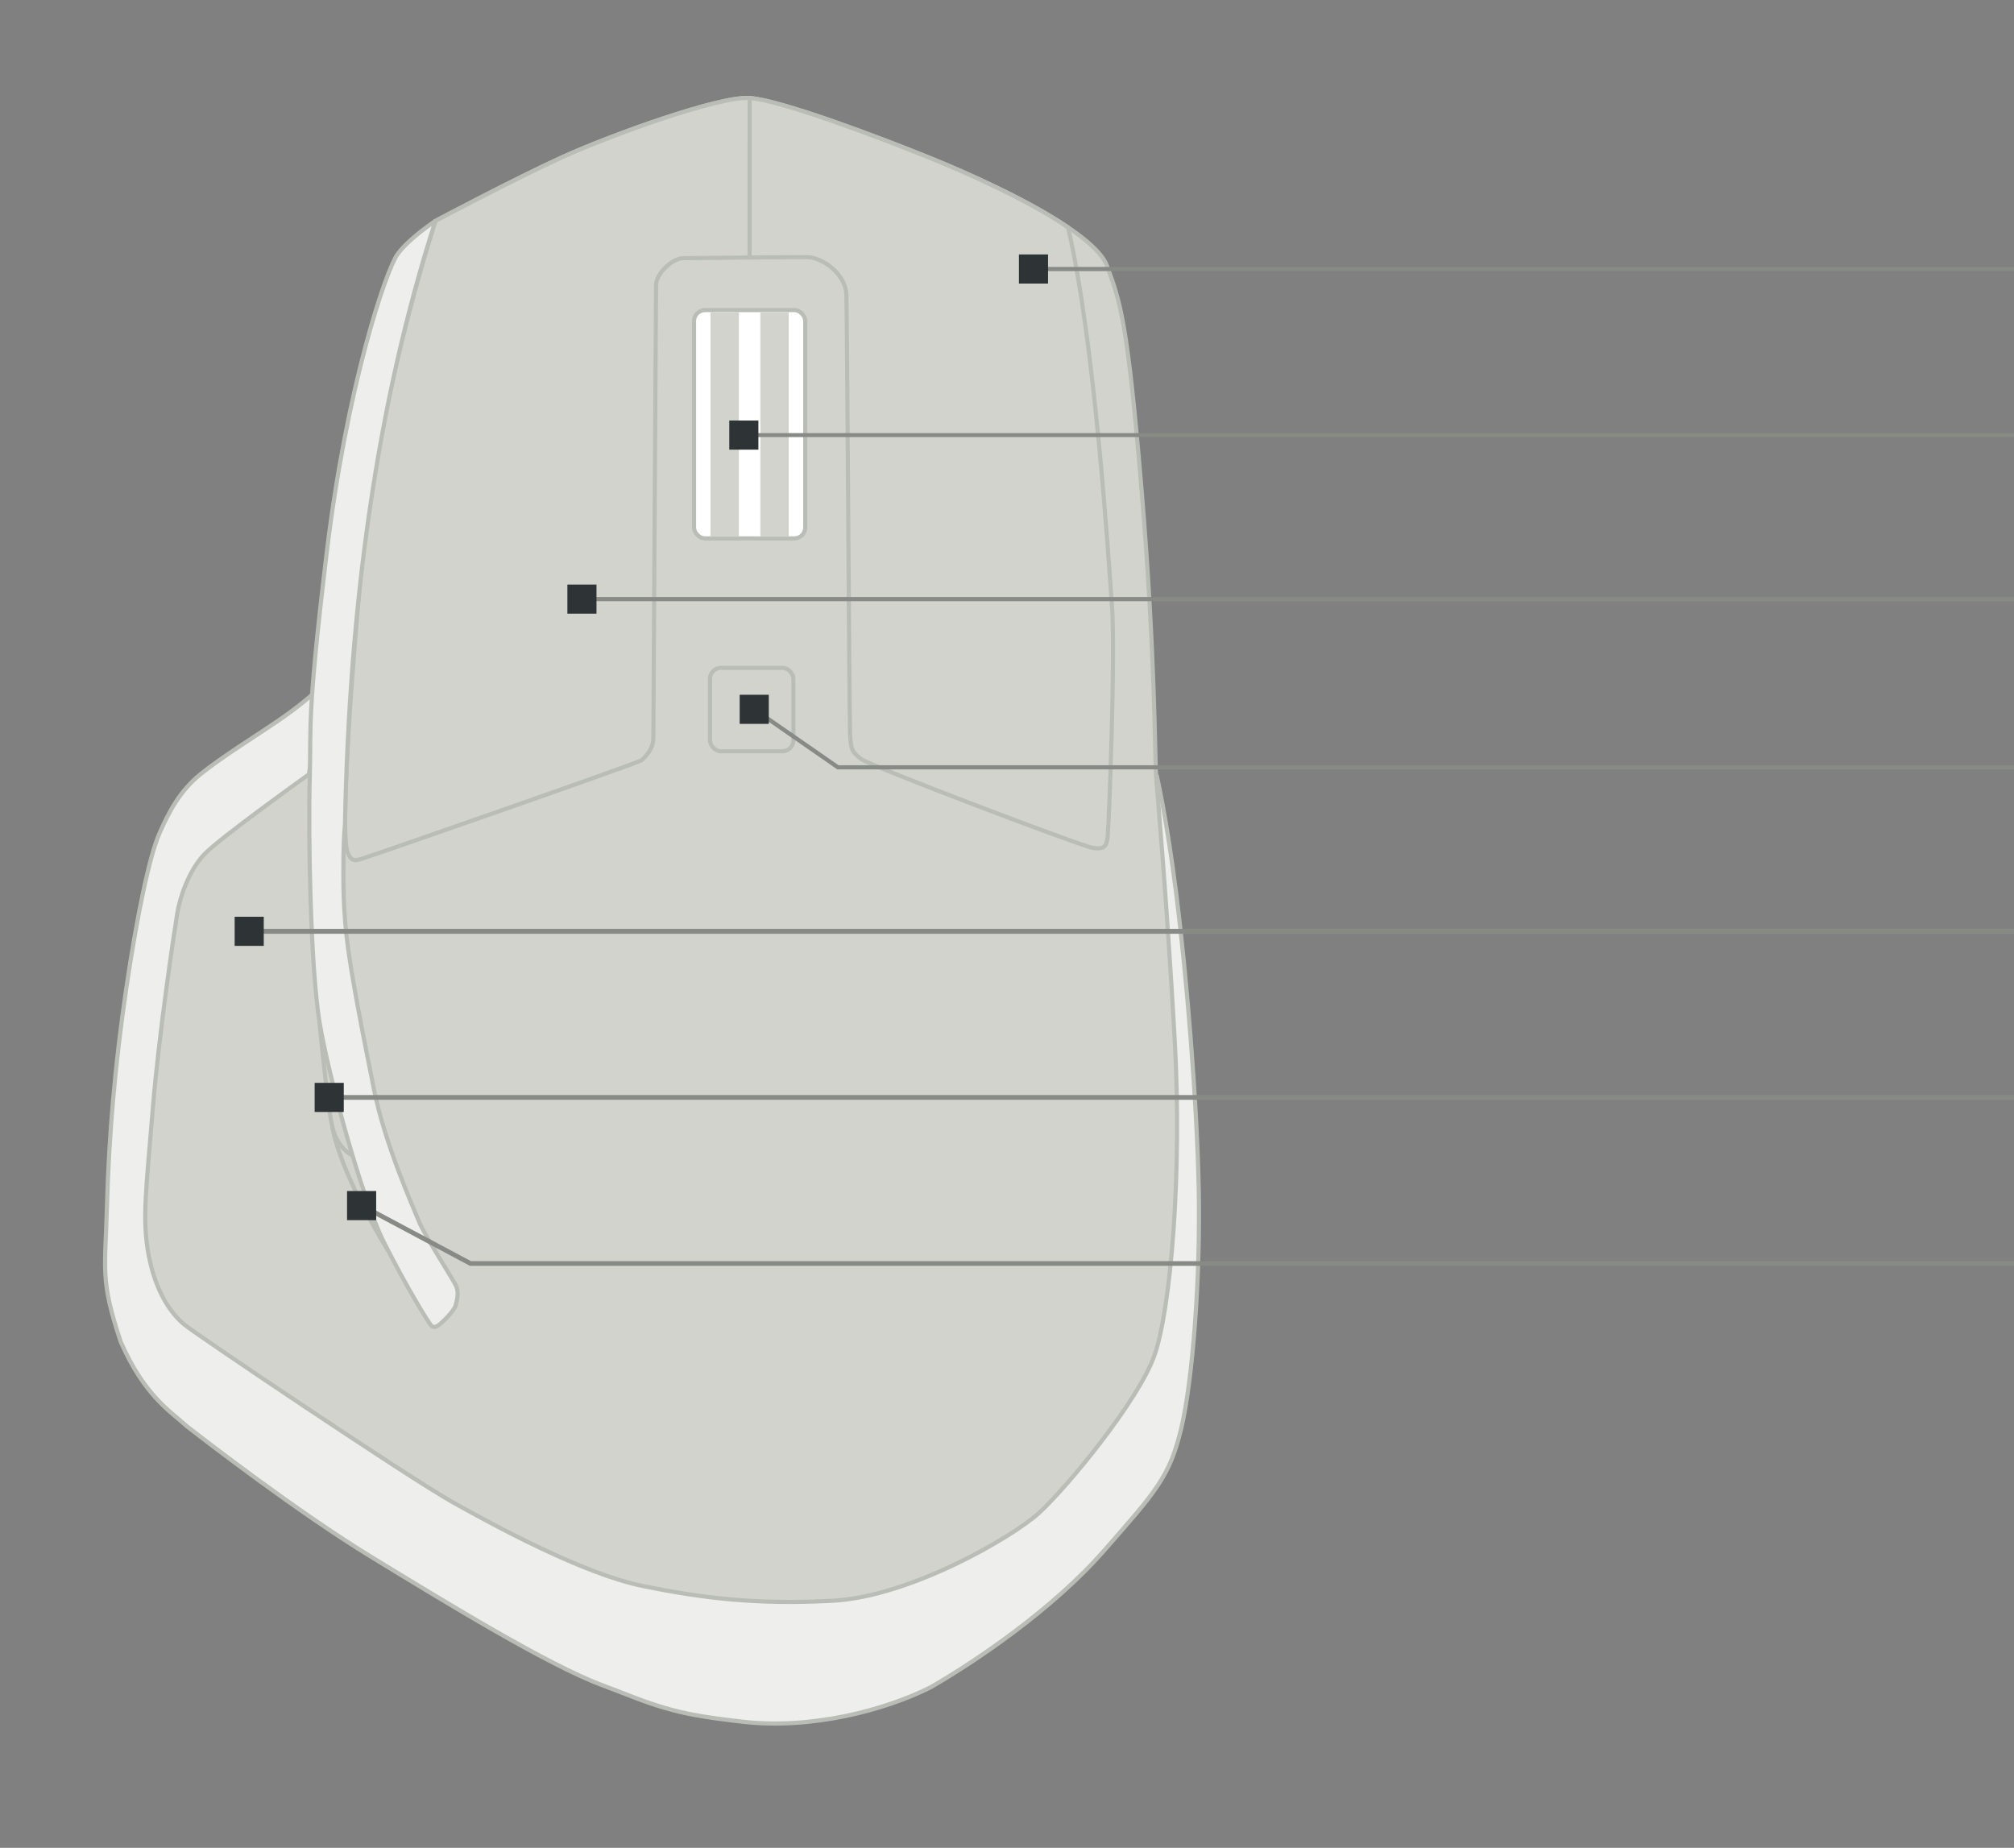 <?xml version="1.0" encoding="UTF-8" standalone="no"?>
<!-- Created with Inkscape (http://www.inkscape.org/) -->

<svg
   xmlns:dc="http://purl.org/dc/elements/1.1/"
   xmlns:cc="http://creativecommons.org/ns#"
   xmlns:rdf="http://www.w3.org/1999/02/22-rdf-syntax-ns#"
   xmlns:svg="http://www.w3.org/2000/svg"
   xmlns="http://www.w3.org/2000/svg"
   xmlns:sodipodi="http://sodipodi.sourceforge.net/DTD/sodipodi-0.dtd"
   xmlns:inkscape="http://www.inkscape.org/namespaces/inkscape"
   width="485"
   height="445"
   viewBox="0 0 128.323 117.74"
   version="1.1"
   id="svg8"
   sodipodi:docname="logitech-mx-master-2s.svg"
   inkscape:version="0.92.3 (2405546, 2018-03-11)">
  <rect x="0" y="0" width="128.323" height="117.74" fill="#808080" stroke="none"/>
  <defs
     id="defs2" />
  <sodipodi:namedview
     id="base"
     pagecolor="#ffffff"
     bordercolor="#666666"
     borderopacity="1.0"
     inkscape:pageopacity="0.0"
     inkscape:pageshadow="2"
     inkscape:zoom="1.979899"
     inkscape:cx="189.95565"
     inkscape:cy="227.78986"
     inkscape:document-units="px"
     inkscape:current-layer="Buttons"
     showgrid="true"
     inkscape:window-width="2560"
     inkscape:window-height="1376"
     inkscape:window-x="0"
     inkscape:window-y="27"
     inkscape:window-maximized="1"
     units="px"
     showguides="false"
     inkscape:snap-global="false">
    <inkscape:grid
       type="xygrid"
       id="grid5521"
       spacingy="10.583"
       spacingx="264583.33"
       originy="5.292" />
  </sodipodi:namedview>
  <g
     inkscape:groupmode="layer"
     id="Device"
     inkscape:label="Device"
     style="display:inline"
     transform="translate(0,-179.26)">
    <path
       style="fill:#eeeeec;fill-opacity:1;stroke:#babdb6;stroke-width:0.265px;stroke-linecap:butt;stroke-linejoin:miter;stroke-opacity:1"
       d="m 19.866,223.538 c 0,0 -0.785,0.718 -2.205,1.687 -1.42,0.969 -3.558,2.288 -4.878,3.358 -1.32,1.069 -2.005,2.372 -2.623,3.775 -0.618,1.403 -1.403,5.061 -2.121,9.922 -0.718,4.861 -1.102,9.438 -1.219,13.698 -0.117,4.26 -0.451,4.794 0.869,8.77 1.519,3.477 3.205,4.458 4.243,5.412 1.086,0.835 6.966,5.396 11.726,8.302 4.761,2.907 11.226,6.871 14.7,8.168 1.86,0.695 2.587,1.041 4.032,1.462 1.22,0.355 2.418,0.587 4.971,0.876 4.324,0.49 9.01,-0.724 11.944,-2.205 2.84,-1.637 7.751,-4.944 11.042,-8.703 3.291,-3.758 4.176,-4.694 4.911,-7.768 0.735,-3.074 1.236,-9.622 1.119,-15.318 -0.117,-5.696 -0.785,-13.647 -1.42,-18.675 -0.635,-5.028 -1.27,-7.684 -1.27,-7.684"
       id="path5225"
       inkscape:connector-curvature="0"
       sodipodi:nodetypes="csccsscccsssccsscc" />
    <path
       sodipodi:nodetypes="cscssscsc"
       inkscape:connector-curvature="0"
       id="button5"
       d="m 19.677,228.603 c 0,0 -5.707,4.072 -6.676,5.108 -0.969,1.036 -1.537,2.706 -1.704,3.742 -0.167,1.036 -1.169,7.584 -1.57,12.562 -0.401,4.978 -0.702,6.982 -0.234,9.321 0.468,2.339 1.437,3.642 2.238,4.31 0.802,0.668 13.23,9.221 15.969,10.758 0.343,-3.522 1.598,-7.892 -0.165,-10.564 -4.912,-7.443 -8.871,-19.928 -7.859,-35.236 z"
       style="fill:#d3d3ce;fill-opacity:1;stroke:none;stroke-width:0.265px;stroke-linecap:butt;stroke-linejoin:miter;stroke-opacity:1"
       inkscape:label="#path5657" />
    <path
       style="fill:#d3d3ce;fill-opacity:1;stroke:#babdb6;stroke-width:0.265px;stroke-linecap:butt;stroke-linejoin:miter;stroke-opacity:1"
       d="m 19.677,228.603 c 0,0 -5.707,4.072 -6.676,5.108 -0.969,1.036 -1.537,2.706 -1.704,3.742 -0.167,1.036 -1.169,7.584 -1.57,12.562 -0.401,4.978 -0.702,6.982 -0.234,9.321 0.468,2.339 1.437,3.642 2.238,4.31 0.802,0.668 14.366,9.789 17.105,11.326 2.74,1.537 8.352,4.577 12.127,5.345 3.775,0.768 7.25,1.203 12.127,0.935 4.878,-0.267 11.359,-4.009 13.096,-5.579 1.737,-1.57 6.381,-7.183 7.383,-10.089 1.002,-2.907 1.771,-11.426 1.27,-20.212 -0.501,-8.786 -1.069,-15.301 -1.169,-16.504 -0.1,-1.203 -0.033,-7.584 -0.935,-18.408 -0.902,-10.824 -1.37,-11.994 -2.205,-14.266 -0.835,-2.272 -7.851,-5.479 -11.225,-6.849 -3.374,-1.37 -9.586,-3.705 -11.541,-3.84 -1.956,-0.135 -8.938,2.404 -11.945,3.773 -3.007,1.37 -8.073,4.058 -8.073,4.058 -4.468,9.088 -5.961,22.639 -8.069,35.268 z"
       id="path78"
       inkscape:connector-curvature="0"
       sodipodi:nodetypes="cscssssssscccsscsscc" />
    <rect
       id="button6"
       width="5.315"
       height="5.315"
       x="45.236"
       y="221.813"
       style="opacity:1;vector-effect:none;fill:#d3d3ce;fill-opacity:1;stroke:#babdb6;stroke-width:0.265px;stroke-linecap:butt;stroke-linejoin:miter;stroke-miterlimit:4;stroke-dasharray:none;stroke-dashoffset:0;stroke-opacity:1"
       rx="0.7"
       ry="0.7"
       inkscape:label="#rect5215" />
    <rect
       style="opacity:1;vector-effect:none;fill:#ffffff;fill-opacity:1;stroke:#babdb6;stroke-width:0.265px;stroke-linecap:butt;stroke-linejoin:miter;stroke-miterlimit:4;stroke-dasharray:none;stroke-dashoffset:0;stroke-opacity:1"
       id="button2"
       width="7.087"
       height="14.552"
       x="44.22"
       y="199.016"
       rx="0.7"
       ry="0.7"
       inkscape:label="#rect5217" />
    <path
       id="button0"
       style="fill:#d3d3ce;fill-opacity:1;stroke:#babdb6;stroke-width:0.265px;stroke-linecap:butt;stroke-linejoin:miter;stroke-opacity:1"
       d="m 47.763,195.667 c -1.892,0.017 -3.873,0.038 -4.226,0.042 -0.71,0.008 -1.721,0.969 -1.737,1.721 -0.014,0.635 -0.16,28.135 -0.171,28.867 -0.012,0.732 -0.564,1.234 -0.747,1.401 -0.184,0.167 -17.283,6.123 -17.709,6.241 -0.425,0.118 -0.761,0.351 -1.039,-0.408 -0.347,-0.948 -0.071,-7.394 0.874,-17.977 0.945,-10.583 4.739,-22.218 4.739,-22.218 0,0 5.067,-2.688 8.073,-4.058 3.007,-1.37 9.989,-3.909 11.945,-3.772 z"
       inkscape:connector-curvature="0"
       sodipodi:nodetypes="cccccccscccc"
       inkscape:label="#path5627" />
    <path
       id="button1"
       style="fill:#d3d3ce;fill-opacity:1;stroke:#babdb6;stroke-width:0.265px;stroke-linecap:butt;stroke-linejoin:miter;stroke-opacity:1"
       d="m 47.764,185.504 v 10.084 m -0.018,0.078 c 1.69,-0.016 3.322,-0.028 3.692,-0.024 0.944,0.01 2.439,1.061 2.489,2.389 0.053,1.419 0.184,26.827 0.234,27.93 0.05,1.102 0.147,1.228 0.714,1.665 0.567,0.437 13.973,5.528 14.741,5.658 0.768,0.13 0.886,-0.142 0.957,-0.685 0.071,-0.543 0.509,-11.582 0.276,-14.756 -0.234,-3.174 -1.09,-16.775 -2.8,-24.097 -2.565,-1.757 -6.48,-3.482 -8.743,-4.401 -3.374,-1.37 -9.586,-3.705 -11.541,-3.84"
       inkscape:connector-curvature="0"
       sodipodi:nodetypes="cccccccsccccc"
       inkscape:label="#path5631" />
    <path
       style="opacity:1;vector-effect:none;fill:#d3d3ce;fill-opacity:1;stroke:#babdb6;stroke-width:0.265px;stroke-linecap:butt;stroke-linejoin:miter;stroke-miterlimit:4;stroke-dasharray:none;stroke-dashoffset:0;stroke-opacity:1"
       d="m 24.706,258.919 c 0,0 -2.944,-4.705 -3.526,-7.814 0.071,0.16 1.142,1.768 1.375,1.881"
       id="button3"
       inkscape:connector-curvature="0"
       sodipodi:nodetypes="ccc"
       inkscape:label="#path5636" />
    <path
       style="opacity:1;vector-effect:none;fill:#d3d3ce;fill-opacity:1;stroke:#babdb6;stroke-width:0.265px;stroke-linecap:butt;stroke-linejoin:miter;stroke-miterlimit:4;stroke-dasharray:none;stroke-dashoffset:0;stroke-opacity:1"
       d="m 20.347,244.334 c 0,0 0.504,5.222 0.805,6.625 0.301,1.403 1.186,1.854 1.186,1.854"
       id="button4"
       inkscape:connector-curvature="0"
       sodipodi:nodetypes="ccc"
       inkscape:label="#path5634" />
    <path
       style="opacity:1;vector-effect:none;fill:#eeeeec;fill-opacity:1;stroke:#babdb6;stroke-width:0.265px;stroke-linecap:butt;stroke-linejoin:miter;stroke-miterlimit:4;stroke-dasharray:none;stroke-dashoffset:0;stroke-opacity:1"
       d="m 27.745,193.335 c 0,0 -1.682,1.104 -2.417,2.123 -0.735,1.019 -3.241,8.452 -4.51,19.01 -1.27,10.557 -0.986,10.808 -1.086,14.516 -0.1,3.708 0.061,11.988 0.628,15.414 0.567,3.425 2.693,11.198 4.087,13.985 1.394,2.788 2.944,5.321 3.061,5.371 0.117,0.05 0.175,0.109 0.401,-0.033 0.226,-0.142 1.036,-0.927 1.128,-1.303 0.092,-0.376 0.2,-0.777 0.042,-1.178 -0.159,-0.401 -2.03,-3.257 -2.38,-4.143 -0.351,-0.885 -2.155,-4.861 -2.873,-8.436 -0.718,-3.575 -1.503,-7.517 -1.754,-9.839 -0.251,-2.322 -0.184,-4.093 -0.184,-5.045 0,-0.952 0.092,-2.03 0.092,-2.03 0.28,-13.857 2.014,-26.782 5.766,-38.413 z"
       id="path5223"
       inkscape:connector-curvature="0"
       sodipodi:nodetypes="csssccccccsssscc" />
    <g
       id="g1137"
       transform="translate(-3.642,5.292)">
      <rect
         y="193.854"
         x="48.916"
         height="14.313"
         width="1.804"
         id="rect1131"
         style="opacity:1;vector-effect:none;fill:#d3d3ce;fill-opacity:1;stroke:none;stroke-width:0.265px;stroke-linecap:butt;stroke-linejoin:miter;stroke-miterlimit:4;stroke-dasharray:none;stroke-dashoffset:0;stroke-opacity:1" />
      <rect
         style="opacity:1;vector-effect:none;fill:#d3d3ce;fill-opacity:1;stroke:none;stroke-width:0.265px;stroke-linecap:butt;stroke-linejoin:miter;stroke-miterlimit:4;stroke-dasharray:none;stroke-dashoffset:0;stroke-opacity:1"
         id="rect1133"
         width="1.804"
         height="14.313"
         x="52.091"
         y="193.854" />
    </g>
  </g>
  <g
     inkscape:groupmode="layer"
     id="Buttons"
     inkscape:label="Buttons"
     transform="translate(0,-179.26)">
    <g
       transform="matrix(0.265,0,0,0.265,2.117,183.016)"
       style="display:inline"
       id="button1-path"
       inkscape:label="#g131">
      <path
         sodipodi:nodetypes="cc"
         style="color:#000000;overflow:visible;opacity:1;vector-effect:none;fill:none;fill-opacity:1;stroke:#888a85;stroke-width:1;stroke-linecap:square;stroke-linejoin:miter;stroke-miterlimit:4;stroke-dasharray:none;stroke-dashoffset:0;stroke-opacity:1;marker:none;marker-start:none;marker-mid:none;marker-end:none;paint-order:normal"
         d="M 242.948,50.506 H 477"
         id="path958"
         inkscape:connector-curvature="0" />
      <rect
         style="color:#000000;overflow:visible;opacity:1;vector-effect:none;fill:#2e3436;fill-opacity:1;stroke:none;stroke-width:2;stroke-linecap:square;stroke-linejoin:miter;stroke-miterlimit:4;stroke-dasharray:none;stroke-dashoffset:0;stroke-opacity:1;marker:none;marker-start:none;marker-mid:none;marker-end:none;paint-order:normal"
         id="rect968"
         width="7"
         height="7"
         x="237"
         y="47.006" />
      <rect
         inkscape:label="#rect867"
         style="color:#000000;text-align:start;overflow:visible;vector-effect:none;fill:#888a85;fill-opacity:1;stroke:none;stroke-linecap:round"
         id="button1-leader"
         width="1"
         height="1"
         x="477"
         y="50.006" />
    </g>
    <g
       inkscape:label="#g131"
       id="button6-path"
       style="display:inline"
       transform="matrix(0.265,0,0,0.265,2.117,213.84)">
      <path
         inkscape:connector-curvature="0"
         id="path5469"
         d="M 173.326,40.025 193.478,54.006 H 477.6"
         style="color:#000000;overflow:visible;opacity:1;vector-effect:none;fill:none;fill-opacity:1;stroke:#888a85;stroke-width:1;stroke-linecap:square;stroke-linejoin:miter;stroke-miterlimit:4;stroke-dasharray:none;stroke-dashoffset:0;stroke-opacity:1;marker:none;marker-start:none;marker-mid:none;marker-end:none;paint-order:normal"
         sodipodi:nodetypes="ccc" />
      <rect
         y="36.559"
         x="169.857"
         height="7"
         width="7"
         id="rect5471"
         style="color:#000000;overflow:visible;opacity:1;vector-effect:none;fill:#2e3436;fill-opacity:1;stroke:none;stroke-width:2;stroke-linecap:square;stroke-linejoin:miter;stroke-miterlimit:4;stroke-dasharray:none;stroke-dashoffset:0;stroke-opacity:1;marker:none;marker-start:none;marker-mid:none;marker-end:none;paint-order:normal" />
      <rect
         y="53.506"
         x="477"
         height="1"
         width="1"
         id="button6-leader"
         style="color:#000000;text-align:start;overflow:visible;vector-effect:none;fill:#888a85;fill-opacity:1;stroke:none;stroke-linecap:round"
         inkscape:label="#rect867" />
    </g>
    <g
       transform="matrix(0.265,0,0,0.265,2.117,204.05)"
       style="display:inline"
       id="button0-path"
       inkscape:label="#g131">
      <path
         sodipodi:nodetypes="cc"
         style="color:#000000;overflow:visible;opacity:1;vector-effect:none;fill:none;fill-opacity:1;stroke:#888a85;stroke-width:1;stroke-linecap:square;stroke-linejoin:miter;stroke-miterlimit:4;stroke-dasharray:none;stroke-dashoffset:0;stroke-opacity:1;marker:none;marker-start:none;marker-mid:none;marker-end:none;paint-order:normal"
         d="M 132.233,50.506 H 477"
         id="path5477"
         inkscape:connector-curvature="0" />
      <rect
         style="color:#000000;overflow:visible;opacity:1;vector-effect:none;fill:#2e3436;fill-opacity:1;stroke:none;stroke-width:2;stroke-linecap:square;stroke-linejoin:miter;stroke-miterlimit:4;stroke-dasharray:none;stroke-dashoffset:0;stroke-opacity:1;marker:none;marker-start:none;marker-mid:none;marker-end:none;paint-order:normal"
         id="rect5479"
         width="7"
         height="7"
         x="128.429"
         y="47.006" />
      <rect
         inkscape:label="#rect867"
         style="color:#000000;text-align:start;overflow:visible;vector-effect:none;fill:#888a85;fill-opacity:1;stroke:none;stroke-linecap:round"
         id="button0-leader"
         width="1"
         height="1"
         x="477"
         y="50.006" />
    </g>
    <g
       inkscape:label="#g131"
       id="button2-path"
       style="display:inline"
       transform="matrix(0.265,0,0,0.265,2.117,193.599)">
      <path
         inkscape:connector-curvature="0"
         id="path5485"
         d="M 168.431,50.506 H 477"
         style="color:#000000;overflow:visible;opacity:1;vector-effect:none;fill:none;fill-opacity:1;stroke:#888a85;stroke-width:0.946;stroke-linecap:square;stroke-linejoin:miter;stroke-miterlimit:4;stroke-dasharray:none;stroke-dashoffset:0;stroke-opacity:1;marker:none;marker-start:none;marker-mid:none;marker-end:none;paint-order:normal"
         sodipodi:nodetypes="cc" />
      <rect
         y="47.006"
         x="167.357"
         height="7"
         width="7"
         id="rect5487"
         style="color:#000000;overflow:visible;opacity:1;vector-effect:none;fill:#2e3436;fill-opacity:1;stroke:none;stroke-width:2;stroke-linecap:square;stroke-linejoin:miter;stroke-miterlimit:4;stroke-dasharray:none;stroke-dashoffset:0;stroke-opacity:1;marker:none;marker-start:none;marker-mid:none;marker-end:none;paint-order:normal" />
      <rect
         y="50.006"
         x="477"
         height="1"
         width="1"
         id="button2-leader"
         style="color:#000000;text-align:start;overflow:visible;vector-effect:none;fill:#888a85;fill-opacity:1;stroke:none;stroke-linecap:round"
         inkscape:label="#rect867" />
    </g>
    <g
       transform="matrix(0.265,0,0,0.265,2.117,225.217)"
       style="display:inline"
       id="button5-path"
       inkscape:label="#g131">
      <path
         sodipodi:nodetypes="cc"
         style="color:#000000;overflow:visible;opacity:1;vector-effect:none;fill:none;fill-opacity:1;stroke:#888a85;stroke-width:1.178;stroke-linecap:square;stroke-linejoin:miter;stroke-miterlimit:4;stroke-dasharray:none;stroke-dashoffset:0;stroke-opacity:1;marker:none;marker-start:none;marker-mid:none;marker-end:none;paint-order:normal"
         d="M 55.284,50.506 H 477"
         id="path5493"
         inkscape:connector-curvature="0" />
      <rect
         style="color:#000000;overflow:visible;opacity:1;vector-effect:none;fill:#2e3436;fill-opacity:1;stroke:none;stroke-width:2;stroke-linecap:square;stroke-linejoin:miter;stroke-miterlimit:4;stroke-dasharray:none;stroke-dashoffset:0;stroke-opacity:1;marker:none;marker-start:none;marker-mid:none;marker-end:none;paint-order:normal"
         id="rect5495"
         width="7"
         height="7"
         x="48.429"
         y="47.006" />
      <rect
         inkscape:label="#rect867"
         style="color:#000000;text-align:start;overflow:visible;vector-effect:none;fill:#888a85;fill-opacity:1;stroke:none;stroke-linecap:round"
         id="button5-leader"
         width="1"
         height="1"
         x="477"
         y="50.006" />
    </g>
    <g
       inkscape:label="#g131"
       id="button4-path"
       style="display:inline"
       transform="matrix(0.265,0,0,0.265,2.117,235.8)">
      <path
         inkscape:connector-curvature="0"
         id="path5503"
         d="M 69.46,50.506 H 477"
         style="color:#000000;overflow:visible;opacity:1;vector-effect:none;fill:none;fill-opacity:1;stroke:#888a85;stroke-width:1.138;stroke-linecap:square;stroke-linejoin:miter;stroke-miterlimit:4;stroke-dasharray:none;stroke-dashoffset:0;stroke-opacity:1;marker:none;marker-start:none;marker-mid:none;marker-end:none;paint-order:normal"
         sodipodi:nodetypes="cc" />
      <rect
         y="47.006"
         x="67.666"
         height="7"
         width="7"
         id="rect5505"
         style="color:#000000;overflow:visible;opacity:1;vector-effect:none;fill:#2e3436;fill-opacity:1;stroke:none;stroke-width:2;stroke-linecap:square;stroke-linejoin:miter;stroke-miterlimit:4;stroke-dasharray:none;stroke-dashoffset:0;stroke-opacity:1;marker:none;marker-start:none;marker-mid:none;marker-end:none;paint-order:normal" />
      <rect
         y="50.006"
         x="477"
         height="1"
         width="1"
         id="button4-leader"
         style="color:#000000;text-align:start;overflow:visible;vector-effect:none;fill:#888a85;fill-opacity:1;stroke:none;stroke-linecap:round"
         inkscape:label="#rect867" />
    </g>
    <g
       transform="matrix(0.265,0,0,0.265,2.117,246.384)"
       style="display:inline"
       id="button3-path"
       inkscape:label="#g131">
      <path
         sodipodi:nodetypes="ccc"
         style="color:#000000;overflow:visible;opacity:1;vector-effect:none;fill:none;fill-opacity:1;stroke:#888a85;stroke-width:1.121;stroke-linecap:square;stroke-linejoin:miter;stroke-miterlimit:4;stroke-dasharray:none;stroke-dashoffset:0;stroke-opacity:1;marker:none;marker-start:none;marker-mid:none;marker-end:none;paint-order:normal"
         d="M 78.818,36.488 105.143,50.506 H 477"
         id="path5513"
         inkscape:connector-curvature="0" />
      <rect
         style="color:#000000;overflow:visible;opacity:1;vector-effect:none;fill:#2e3436;fill-opacity:1;stroke:none;stroke-width:2;stroke-linecap:square;stroke-linejoin:miter;stroke-miterlimit:4;stroke-dasharray:none;stroke-dashoffset:0;stroke-opacity:1;marker:none;marker-start:none;marker-mid:none;marker-end:none;paint-order:normal"
         id="rect5515"
         width="7"
         height="7"
         x="75.454"
         y="33.076" />
      <rect
         inkscape:label="#rect867"
         style="color:#000000;text-align:start;overflow:visible;vector-effect:none;fill:#888a85;fill-opacity:1;stroke:none;stroke-linecap:round"
         id="button3-leader"
         width="1"
         height="1"
         x="477"
         y="50.006" />
    </g>
  </g>
  <g
     inkscape:groupmode="layer"
     id="LEDs"
     inkscape:label="LEDs"
     transform="translate(0,-14.552)" />
</svg>
